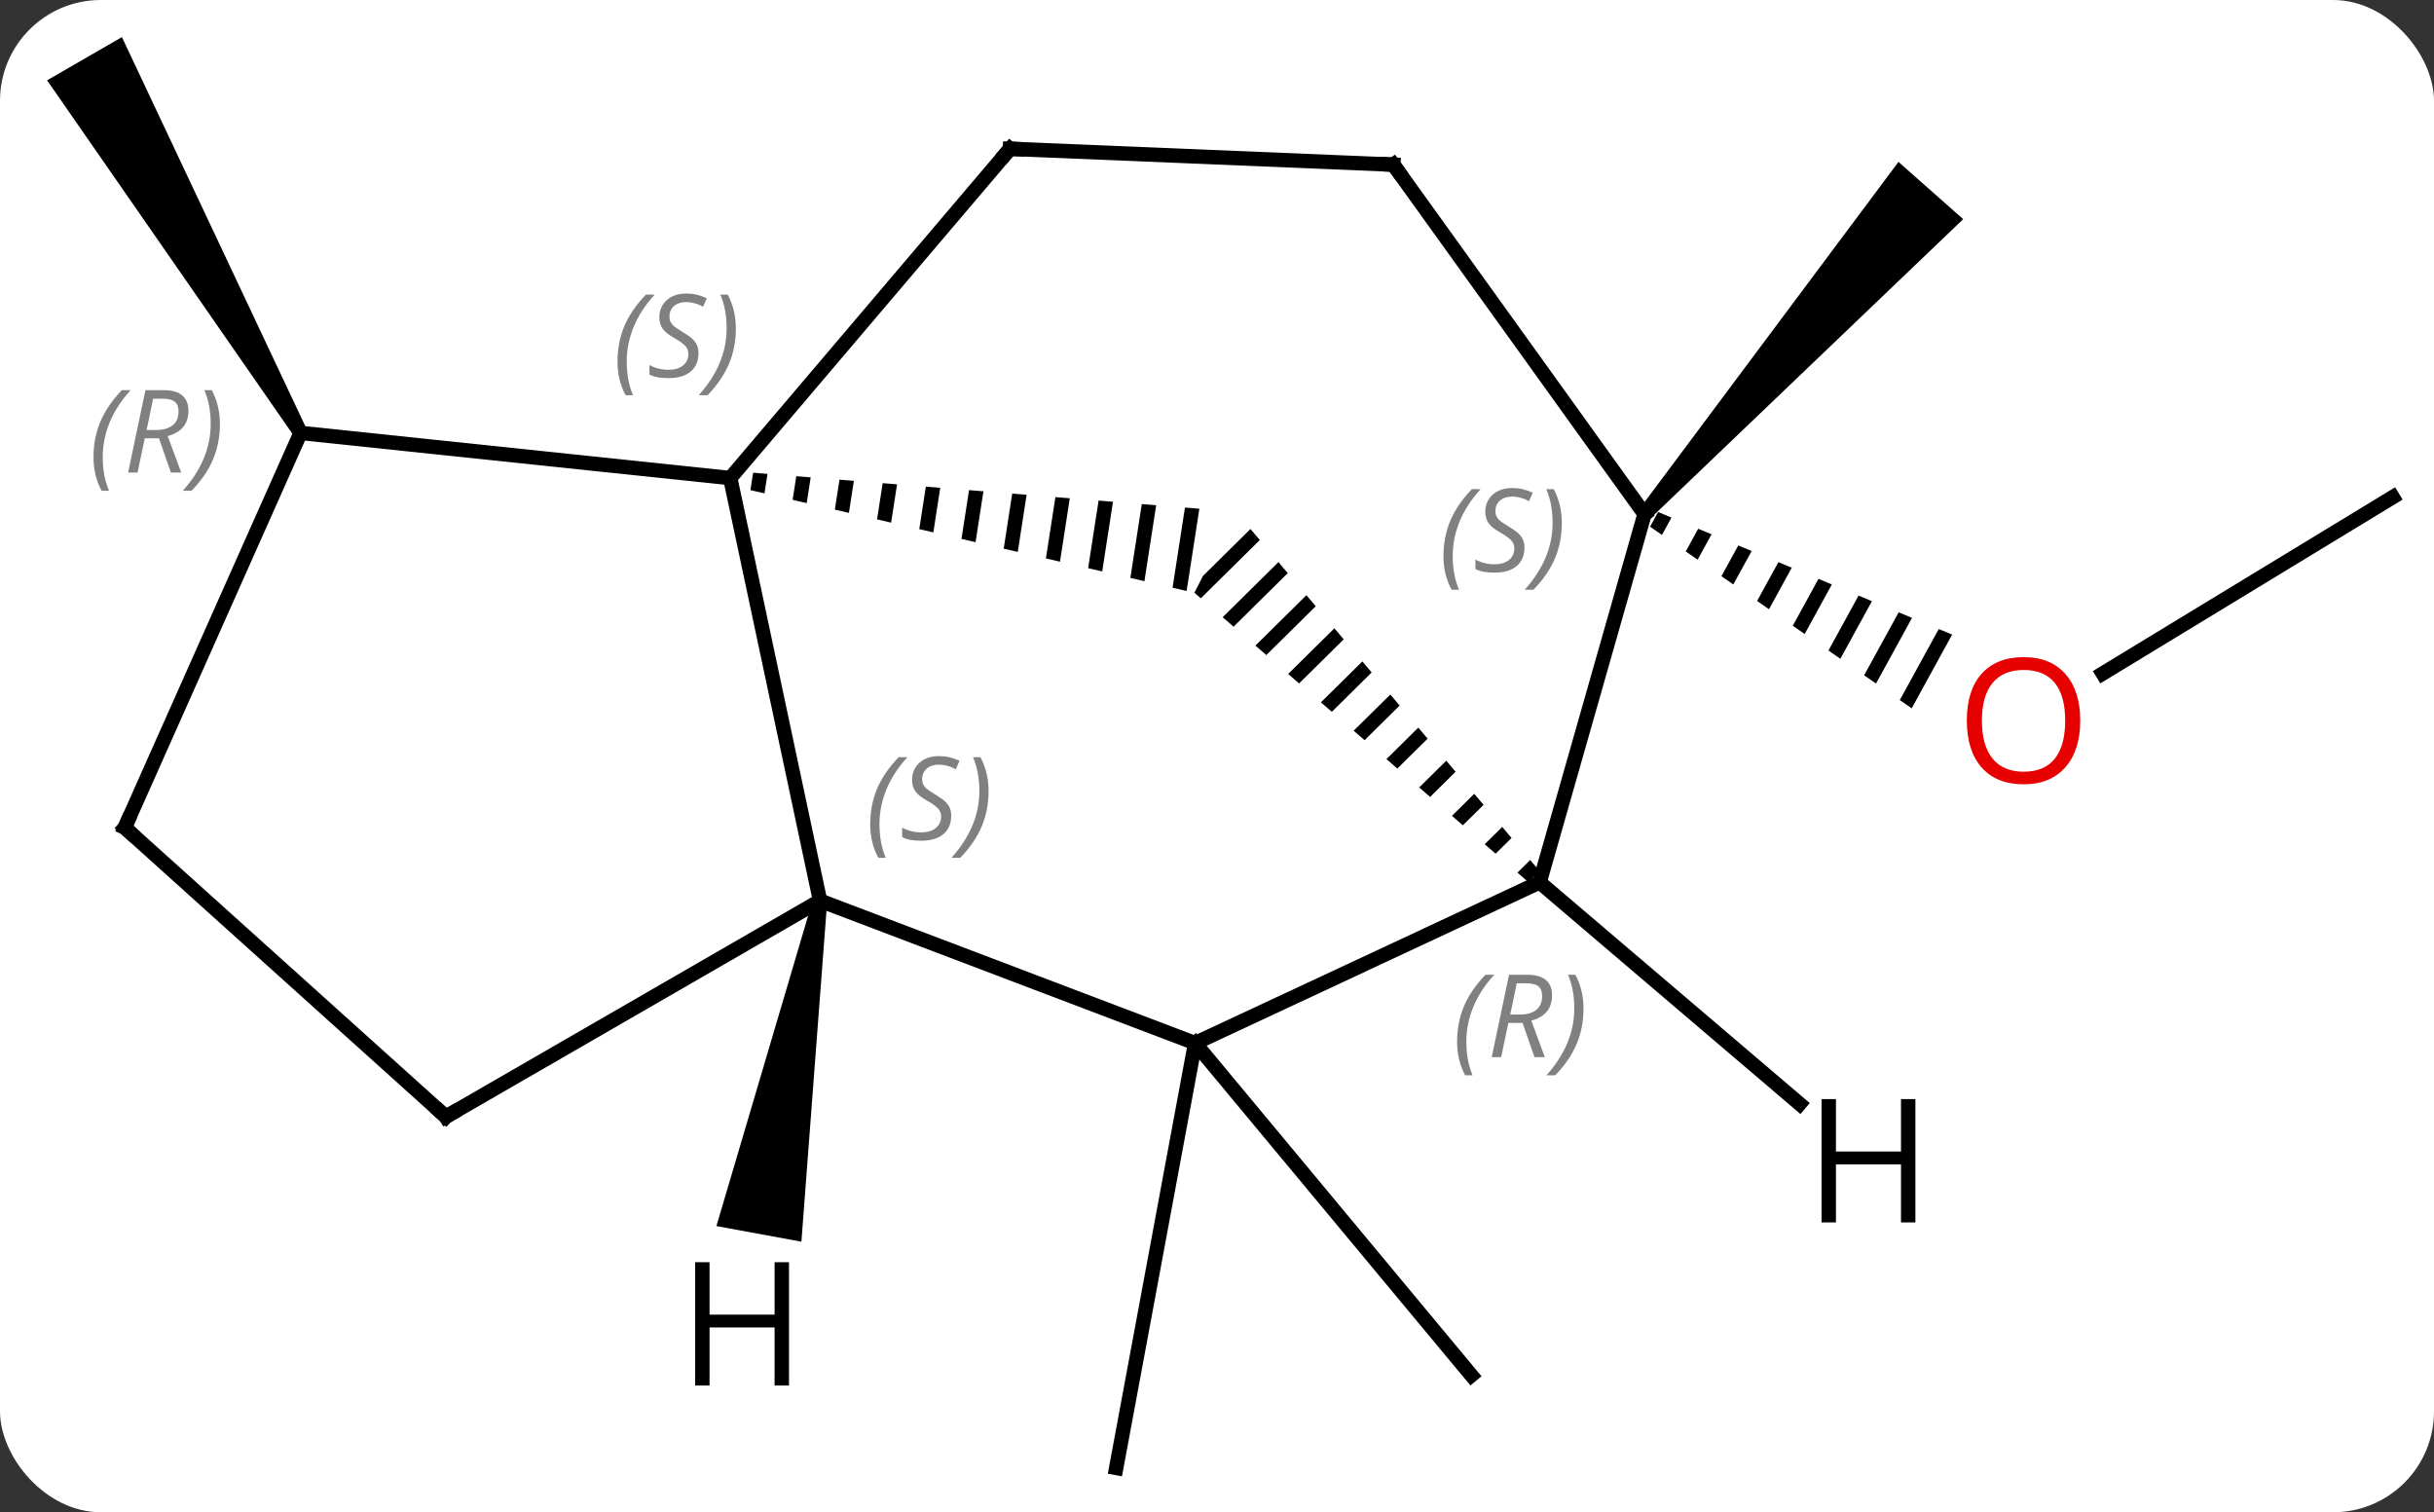 <svg width="169" viewBox="0 0 169 105" style="fill-opacity:1; color-rendering:auto; color-interpolation:auto; text-rendering:auto; stroke:black; stroke-linecap:square; stroke-miterlimit:10; shape-rendering:auto; stroke-opacity:1; fill:black; stroke-dasharray:none; font-weight:normal; stroke-width:1; font-family:'Open Sans'; font-style:normal; stroke-linejoin:miter; font-size:12; stroke-dashoffset:0; image-rendering:auto;" height="105" class="cas-substance-image" xmlns:xlink="http://www.w3.org/1999/xlink" xmlns="http://www.w3.org/2000/svg"><rect x="0" y="0" width="169" height="105" fill="#333333" stroke="none"/><svg class="cas-substance-single-component"><rect y="0" x="0" width="169" stroke="none" ry="7" rx="7" height="105" fill="white" class="cas-substance-group"/><svg y="0" x="0" width="169" viewBox="0 0 169 105" style="fill:black;" height="105" class="cas-substance-single-component-image"><svg><g><g transform="translate(86,53)" style="text-rendering:geometricPrecision; color-rendering:optimizeQuality; color-interpolation:linearRGB; stroke-linecap:butt; image-rendering:optimizeQuality;"><path style="stroke:none;" d="M-64.7 -23.191 L-65.566 -22.691 L-82.731 -47.424 L-77.535 -50.424 Z"/><line y2="19.428" y1="48.924" x2="-3.021" x1="-8.499" style="fill:none;"/><line y2="19.428" y1="42.492" x2="-3.021" x1="16.161" style="fill:none;"/><line y2="-18.48" y1="-6.237" x2="80.133" x1="59.998" style="fill:none;"/><path style="stroke:none;" d="M29.128 -17.45 L28.569 -16.432 L28.569 -16.432 L29.395 -15.859 L30.055 -17.063 L29.128 -17.45 ZM31.911 -16.289 L31.047 -14.712 L31.047 -14.712 L31.872 -14.139 L31.872 -14.139 L32.839 -15.902 L31.911 -16.289 ZM34.695 -15.128 L33.524 -12.992 L34.349 -12.419 L34.349 -12.419 L35.623 -14.742 L35.623 -14.742 L34.695 -15.128 ZM37.479 -13.968 L36.001 -11.272 L36.827 -10.699 L38.407 -13.581 L38.407 -13.581 L37.479 -13.968 ZM40.263 -12.807 L38.478 -9.553 L39.304 -8.979 L41.191 -12.42 L41.191 -12.42 L40.263 -12.807 ZM43.046 -11.646 L40.955 -7.833 L41.781 -7.26 L43.974 -11.259 L43.974 -11.259 L43.046 -11.646 ZM45.83 -10.486 L43.432 -6.113 L44.258 -5.54 L44.258 -5.54 L46.758 -10.099 L45.83 -10.486 ZM48.614 -9.325 L45.909 -4.393 L46.735 -3.82 L46.735 -3.82 L49.542 -8.938 L48.614 -9.325 Z"/><path style="stroke:none;" d="M28.559 -16.973 L27.811 -17.635 L45.816 -41.759 L50.31 -37.783 Z"/><line y2="9.537" y1="-19.806" x2="-29.061" x1="-35.298" style="fill:none;"/><path style="stroke:none;" d="M-33.709 -20.178 L-33.896 -18.97 L-33.896 -18.97 L-32.919 -18.744 L-32.919 -18.744 L-32.71 -20.098 L-32.71 -20.098 L-33.709 -20.178 ZM-30.711 -19.936 L-30.965 -18.293 L-30.965 -18.293 L-29.988 -18.067 L-29.712 -19.856 L-29.712 -19.856 L-30.711 -19.936 ZM-27.712 -19.694 L-28.034 -17.615 L-27.057 -17.389 L-27.057 -17.389 L-26.713 -19.614 L-26.713 -19.614 L-27.712 -19.694 ZM-24.714 -19.452 L-25.103 -16.937 L-25.103 -16.937 L-24.126 -16.712 L-24.126 -16.712 L-23.715 -19.372 L-23.715 -19.372 L-24.714 -19.452 ZM-21.716 -19.21 L-22.172 -16.26 L-22.172 -16.26 L-21.195 -16.034 L-21.195 -16.034 L-20.716 -19.13 L-20.716 -19.13 L-21.716 -19.21 ZM-18.717 -18.969 L-19.241 -15.582 L-19.241 -15.582 L-18.264 -15.356 L-18.264 -15.356 L-17.718 -18.888 L-17.718 -18.888 L-18.717 -18.969 ZM-15.719 -18.727 L-16.31 -14.905 L-16.31 -14.905 L-15.333 -14.679 L-15.333 -14.679 L-14.719 -18.646 L-14.719 -18.646 L-15.719 -18.727 ZM-12.72 -18.485 L-13.379 -14.227 L-13.379 -14.227 L-12.402 -14.001 L-12.402 -14.001 L-11.721 -18.404 L-11.721 -18.404 L-12.72 -18.485 ZM-9.722 -18.243 L-10.447 -13.549 L-10.447 -13.549 L-9.47 -13.323 L-9.47 -13.323 L-8.722 -18.162 L-8.722 -18.162 L-9.722 -18.243 ZM-6.723 -18.001 L-7.516 -12.872 L-7.516 -12.872 L-6.539 -12.646 L-6.539 -12.646 L-5.724 -17.92 L-5.724 -17.92 L-6.723 -18.001 ZM-3.725 -17.759 L-4.585 -12.194 L-4.585 -12.194 L-3.608 -11.968 L-3.608 -11.968 L-2.725 -17.678 L-2.725 -17.678 L-3.725 -17.759 Z"/><line y2="-42.669" y1="-19.806" x2="-15.873" x1="-35.298" style="fill:none;"/><line y2="-22.941" y1="-19.806" x2="-65.133" x1="-35.298" style="fill:none;"/><line y2="19.428" y1="9.537" x2="-3.021" x1="-29.061" style="fill:none;"/><line y2="24.537" y1="9.537" x2="-55.041" x1="-29.061" style="fill:none;"/><path style="stroke:none;" d="M0.824 -16.27 L-2.472 -13.014 L-2.472 -13.014 L-3.07 -11.844 L-2.624 -11.458 L-2.624 -11.458 L1.472 -15.504 L1.472 -15.504 L0.824 -16.27 ZM2.766 -13.971 L-1.108 -10.144 L-1.108 -10.144 L-0.35 -9.488 L-0.35 -9.488 L3.414 -13.205 L3.414 -13.205 L2.766 -13.971 ZM4.708 -11.673 L1.167 -8.174 L1.167 -8.174 L1.925 -7.517 L1.925 -7.517 L5.356 -10.907 L4.708 -11.673 ZM6.651 -9.375 L3.441 -6.204 L3.441 -6.204 L4.199 -5.547 L4.199 -5.547 L7.298 -8.608 L7.298 -8.608 L6.651 -9.375 ZM8.593 -7.076 L5.715 -4.234 L5.715 -4.234 L6.473 -3.577 L9.24 -6.31 L9.24 -6.31 L8.593 -7.076 ZM10.535 -4.778 L7.989 -2.264 L8.748 -1.607 L11.182 -4.012 L11.182 -4.012 L10.535 -4.778 ZM12.477 -2.479 L10.264 -0.293 L11.022 0.363 L11.022 0.363 L13.124 -1.713 L13.124 -1.713 L12.477 -2.479 ZM14.419 -0.181 L12.538 1.677 L12.538 1.677 L13.296 2.334 L13.296 2.334 L15.066 0.585 L14.419 -0.181 ZM16.361 2.117 L14.812 3.647 L14.812 3.647 L15.571 4.304 L15.571 4.304 L17.009 2.883 L16.361 2.117 ZM18.303 4.416 L17.087 5.617 L17.845 6.274 L18.951 5.182 L18.303 4.416 ZM20.246 6.714 L19.361 7.588 L20.119 8.244 L20.893 7.48 L20.893 7.48 L20.246 6.714 Z"/><line y2="-41.568" y1="-42.669" x2="10.746" x1="-15.873" style="fill:none;"/><line y2="4.464" y1="-22.941" x2="-77.337" x1="-65.133" style="fill:none;"/><line y2="8.262" y1="19.428" x2="20.901" x1="-3.021" style="fill:none;"/><line y2="4.464" y1="24.537" x2="-77.337" x1="-55.041" style="fill:none;"/><line y2="-17.304" y1="8.262" x2="28.185" x1="20.901" style="fill:none;"/><line y2="-17.304" y1="-41.568" x2="28.185" x1="10.746" style="fill:none;"/><path style="stroke:none;" d="M-29.553 9.447 L-28.569 9.627 L-30.356 33.213 L-36.257 32.13 Z"/><line y2="23.646" y1="8.262" x2="38.954" x1="20.901" style="fill:none;"/></g><g transform="translate(86,53)" style="fill:rgb(230,0,0); text-rendering:geometricPrecision; color-rendering:optimizeQuality; image-rendering:optimizeQuality; font-family:'Open Sans'; stroke:rgb(230,0,0); color-interpolation:linearRGB;"><path style="stroke:none;" d="M58.438 -2.965 Q58.438 -0.903 57.399 0.277 Q56.36 1.457 54.517 1.457 Q52.626 1.457 51.595 0.292 Q50.563 -0.872 50.563 -2.981 Q50.563 -5.075 51.595 -6.223 Q52.626 -7.372 54.517 -7.372 Q56.376 -7.372 57.407 -6.2 Q58.438 -5.028 58.438 -2.965 ZM51.61 -2.965 Q51.61 -1.231 52.353 -0.325 Q53.095 0.582 54.517 0.582 Q55.938 0.582 56.665 -0.317 Q57.392 -1.215 57.392 -2.965 Q57.392 -4.7 56.665 -5.59 Q55.938 -6.481 54.517 -6.481 Q53.095 -6.481 52.353 -5.582 Q51.61 -4.684 51.61 -2.965 Z"/></g><g transform="translate(86,53)" style="font-size:8.4px; fill:gray; text-rendering:geometricPrecision; image-rendering:optimizeQuality; color-rendering:optimizeQuality; font-family:'Open Sans'; font-style:italic; stroke:gray; color-interpolation:linearRGB;"><path style="stroke:none;" d="M-43.124 -27.886 Q-43.124 -29.214 -42.656 -30.339 Q-42.187 -31.464 -41.156 -32.542 L-40.546 -32.542 Q-41.515 -31.48 -41.999 -30.308 Q-42.484 -29.136 -42.484 -27.902 Q-42.484 -26.574 -42.046 -25.558 L-42.562 -25.558 Q-43.124 -26.589 -43.124 -27.886 ZM-37.502 -28.48 Q-37.502 -27.652 -38.048 -27.199 Q-38.595 -26.745 -39.595 -26.745 Q-40.002 -26.745 -40.314 -26.8 Q-40.627 -26.855 -40.908 -26.995 L-40.908 -27.652 Q-40.283 -27.324 -39.58 -27.324 Q-38.955 -27.324 -38.58 -27.62 Q-38.205 -27.917 -38.205 -28.433 Q-38.205 -28.745 -38.408 -28.972 Q-38.611 -29.199 -39.173 -29.527 Q-39.767 -29.855 -39.994 -30.183 Q-40.22 -30.511 -40.22 -30.964 Q-40.22 -31.699 -39.705 -32.16 Q-39.189 -32.62 -38.345 -32.62 Q-37.97 -32.62 -37.635 -32.542 Q-37.298 -32.464 -36.923 -32.292 L-37.189 -31.699 Q-37.439 -31.855 -37.76 -31.941 Q-38.08 -32.027 -38.345 -32.027 Q-38.877 -32.027 -39.197 -31.753 Q-39.517 -31.48 -39.517 -31.011 Q-39.517 -30.808 -39.447 -30.66 Q-39.377 -30.511 -39.236 -30.378 Q-39.095 -30.245 -38.673 -29.995 Q-38.111 -29.652 -37.908 -29.456 Q-37.705 -29.261 -37.603 -29.027 Q-37.502 -28.792 -37.502 -28.48 ZM-34.907 -30.199 Q-34.907 -28.87 -35.384 -27.738 Q-35.86 -26.605 -36.876 -25.558 L-37.485 -25.558 Q-35.548 -27.714 -35.548 -30.199 Q-35.548 -31.527 -35.985 -32.542 L-35.47 -32.542 Q-34.907 -31.48 -34.907 -30.199 Z"/><path style="stroke:none;" d="M-25.577 4.232 Q-25.577 2.904 -25.108 1.779 Q-24.639 0.654 -23.608 -0.424 L-22.999 -0.424 Q-23.968 0.639 -24.452 1.81 Q-24.936 2.982 -24.936 4.217 Q-24.936 5.545 -24.499 6.56 L-25.014 6.56 Q-25.577 5.529 -25.577 4.232 ZM-19.954 3.639 Q-19.954 4.467 -20.501 4.92 Q-21.048 5.373 -22.048 5.373 Q-22.454 5.373 -22.767 5.318 Q-23.079 5.264 -23.361 5.123 L-23.361 4.467 Q-22.736 4.795 -22.032 4.795 Q-21.407 4.795 -21.032 4.498 Q-20.657 4.201 -20.657 3.685 Q-20.657 3.373 -20.861 3.146 Q-21.064 2.92 -21.626 2.592 Q-22.22 2.264 -22.447 1.935 Q-22.673 1.607 -22.673 1.154 Q-22.673 0.42 -22.157 -0.041 Q-21.642 -0.502 -20.798 -0.502 Q-20.423 -0.502 -20.087 -0.424 Q-19.751 -0.346 -19.376 -0.174 L-19.642 0.42 Q-19.892 0.264 -20.212 0.178 Q-20.532 0.092 -20.798 0.092 Q-21.329 0.092 -21.65 0.365 Q-21.97 0.639 -21.97 1.107 Q-21.97 1.31 -21.9 1.459 Q-21.829 1.607 -21.689 1.74 Q-21.548 1.873 -21.126 2.123 Q-20.564 2.467 -20.361 2.662 Q-20.157 2.857 -20.056 3.092 Q-19.954 3.326 -19.954 3.639 ZM-17.36 1.92 Q-17.36 3.248 -17.836 4.381 Q-18.313 5.514 -19.329 6.56 L-19.938 6.56 Q-18 4.404 -18 1.92 Q-18 0.592 -18.438 -0.424 L-17.922 -0.424 Q-17.36 0.639 -17.36 1.92 Z"/></g><g transform="translate(86,53)" style="stroke-linecap:butt; font-size:8.4px; text-rendering:geometricPrecision; image-rendering:optimizeQuality; color-rendering:optimizeQuality; font-family:'Open Sans'; font-style:italic; color-interpolation:linearRGB; stroke-miterlimit:5;"><path style="fill:none;" d="M-16.197 -42.288 L-15.873 -42.669 L-15.373 -42.648"/><path style="fill:gray; stroke:none;" d="M-79.508 -21.254 Q-79.508 -22.582 -79.039 -23.707 Q-78.57 -24.832 -77.539 -25.91 L-76.93 -25.91 Q-77.899 -24.848 -78.383 -23.676 Q-78.867 -22.504 -78.867 -21.27 Q-78.867 -19.942 -78.43 -18.926 L-78.945 -18.926 Q-79.508 -19.957 -79.508 -21.254 ZM-75.948 -22.567 L-76.448 -20.192 L-77.104 -20.192 L-75.901 -25.91 L-74.651 -25.91 Q-72.917 -25.91 -72.917 -24.473 Q-72.917 -23.113 -74.354 -22.723 L-73.417 -20.192 L-74.135 -20.192 L-74.963 -22.567 L-75.948 -22.567 ZM-75.37 -25.317 Q-75.76 -23.395 -75.823 -23.145 L-75.167 -23.145 Q-74.417 -23.145 -74.01 -23.473 Q-73.604 -23.801 -73.604 -24.426 Q-73.604 -24.895 -73.862 -25.106 Q-74.12 -25.317 -74.713 -25.317 L-75.37 -25.317 ZM-70.731 -23.567 Q-70.731 -22.238 -71.207 -21.106 Q-71.684 -19.973 -72.699 -18.926 L-73.309 -18.926 Q-71.371 -21.082 -71.371 -23.567 Q-71.371 -24.895 -71.809 -25.91 L-71.293 -25.91 Q-70.731 -24.848 -70.731 -23.567 Z"/><path style="fill:none;" d="M-54.608 24.287 L-55.041 24.537 L-55.413 24.203"/><path style="fill:gray; stroke:none;" d="M15.171 19.336 Q15.171 18.008 15.64 16.883 Q16.109 15.758 17.14 14.68 L17.749 14.68 Q16.78 15.742 16.296 16.914 Q15.812 18.086 15.812 19.32 Q15.812 20.648 16.249 21.664 L15.734 21.664 Q15.171 20.633 15.171 19.336 ZM18.731 18.023 L18.231 20.398 L17.575 20.398 L18.778 14.68 L20.028 14.68 Q21.762 14.68 21.762 16.117 Q21.762 17.476 20.325 17.867 L21.262 20.398 L20.544 20.398 L19.716 18.023 L18.731 18.023 ZM19.309 15.273 Q18.919 17.195 18.856 17.445 L19.512 17.445 Q20.262 17.445 20.669 17.117 Q21.075 16.789 21.075 16.164 Q21.075 15.695 20.817 15.484 Q20.559 15.273 19.966 15.273 L19.309 15.273 ZM23.948 17.023 Q23.948 18.351 23.472 19.484 Q22.995 20.617 21.98 21.664 L21.37 21.664 Q23.308 19.508 23.308 17.023 Q23.308 15.695 22.87 14.68 L23.386 14.68 Q23.948 15.742 23.948 17.023 Z"/><path style="fill:none;" d="M10.246 -41.589 L10.746 -41.568 L11.038 -41.162"/><path style="fill:none;" d="M-77.134 4.007 L-77.337 4.464 L-76.965 4.798"/><path style="fill:gray; stroke:none;" d="M14.225 -14.381 Q14.225 -15.71 14.694 -16.834 Q15.163 -17.959 16.194 -19.038 L16.804 -19.038 Q15.835 -17.975 15.35 -16.803 Q14.866 -15.631 14.866 -14.397 Q14.866 -13.069 15.304 -12.053 L14.788 -12.053 Q14.225 -13.085 14.225 -14.381 ZM19.848 -14.975 Q19.848 -14.147 19.301 -13.694 Q18.754 -13.241 17.754 -13.241 Q17.348 -13.241 17.035 -13.295 Q16.723 -13.35 16.442 -13.491 L16.442 -14.147 Q17.067 -13.819 17.77 -13.819 Q18.395 -13.819 18.77 -14.116 Q19.145 -14.413 19.145 -14.928 Q19.145 -15.241 18.942 -15.467 Q18.739 -15.694 18.176 -16.022 Q17.582 -16.35 17.356 -16.678 Q17.129 -17.006 17.129 -17.459 Q17.129 -18.194 17.645 -18.655 Q18.16 -19.116 19.004 -19.116 Q19.379 -19.116 19.715 -19.038 Q20.051 -18.959 20.426 -18.788 L20.16 -18.194 Q19.91 -18.35 19.59 -18.436 Q19.27 -18.522 19.004 -18.522 Q18.473 -18.522 18.153 -18.248 Q17.832 -17.975 17.832 -17.506 Q17.832 -17.303 17.903 -17.155 Q17.973 -17.006 18.114 -16.873 Q18.254 -16.741 18.676 -16.491 Q19.239 -16.147 19.442 -15.952 Q19.645 -15.756 19.746 -15.522 Q19.848 -15.288 19.848 -14.975 ZM22.442 -16.694 Q22.442 -15.366 21.966 -14.233 Q21.489 -13.1 20.474 -12.053 L19.864 -12.053 Q21.802 -14.21 21.802 -16.694 Q21.802 -18.022 21.364 -19.038 L21.88 -19.038 Q22.442 -17.975 22.442 -16.694 Z"/><path style="stroke:none;" d="M-31.218 43.201 L-32.218 43.201 L-32.218 39.17 L-36.734 39.17 L-36.734 43.201 L-37.734 43.201 L-37.734 34.639 L-36.734 34.639 L-36.734 38.279 L-32.218 38.279 L-32.218 34.639 L-31.218 34.639 L-31.218 43.201 Z"/><path style="stroke:none;" d="M46.992 31.876 L45.992 31.876 L45.992 27.845 L41.476 27.845 L41.476 31.876 L40.476 31.876 L40.476 23.314 L41.476 23.314 L41.476 26.954 L45.992 26.954 L45.992 23.314 L46.992 23.314 L46.992 31.876 Z"/></g></g></svg></svg></svg></svg>
